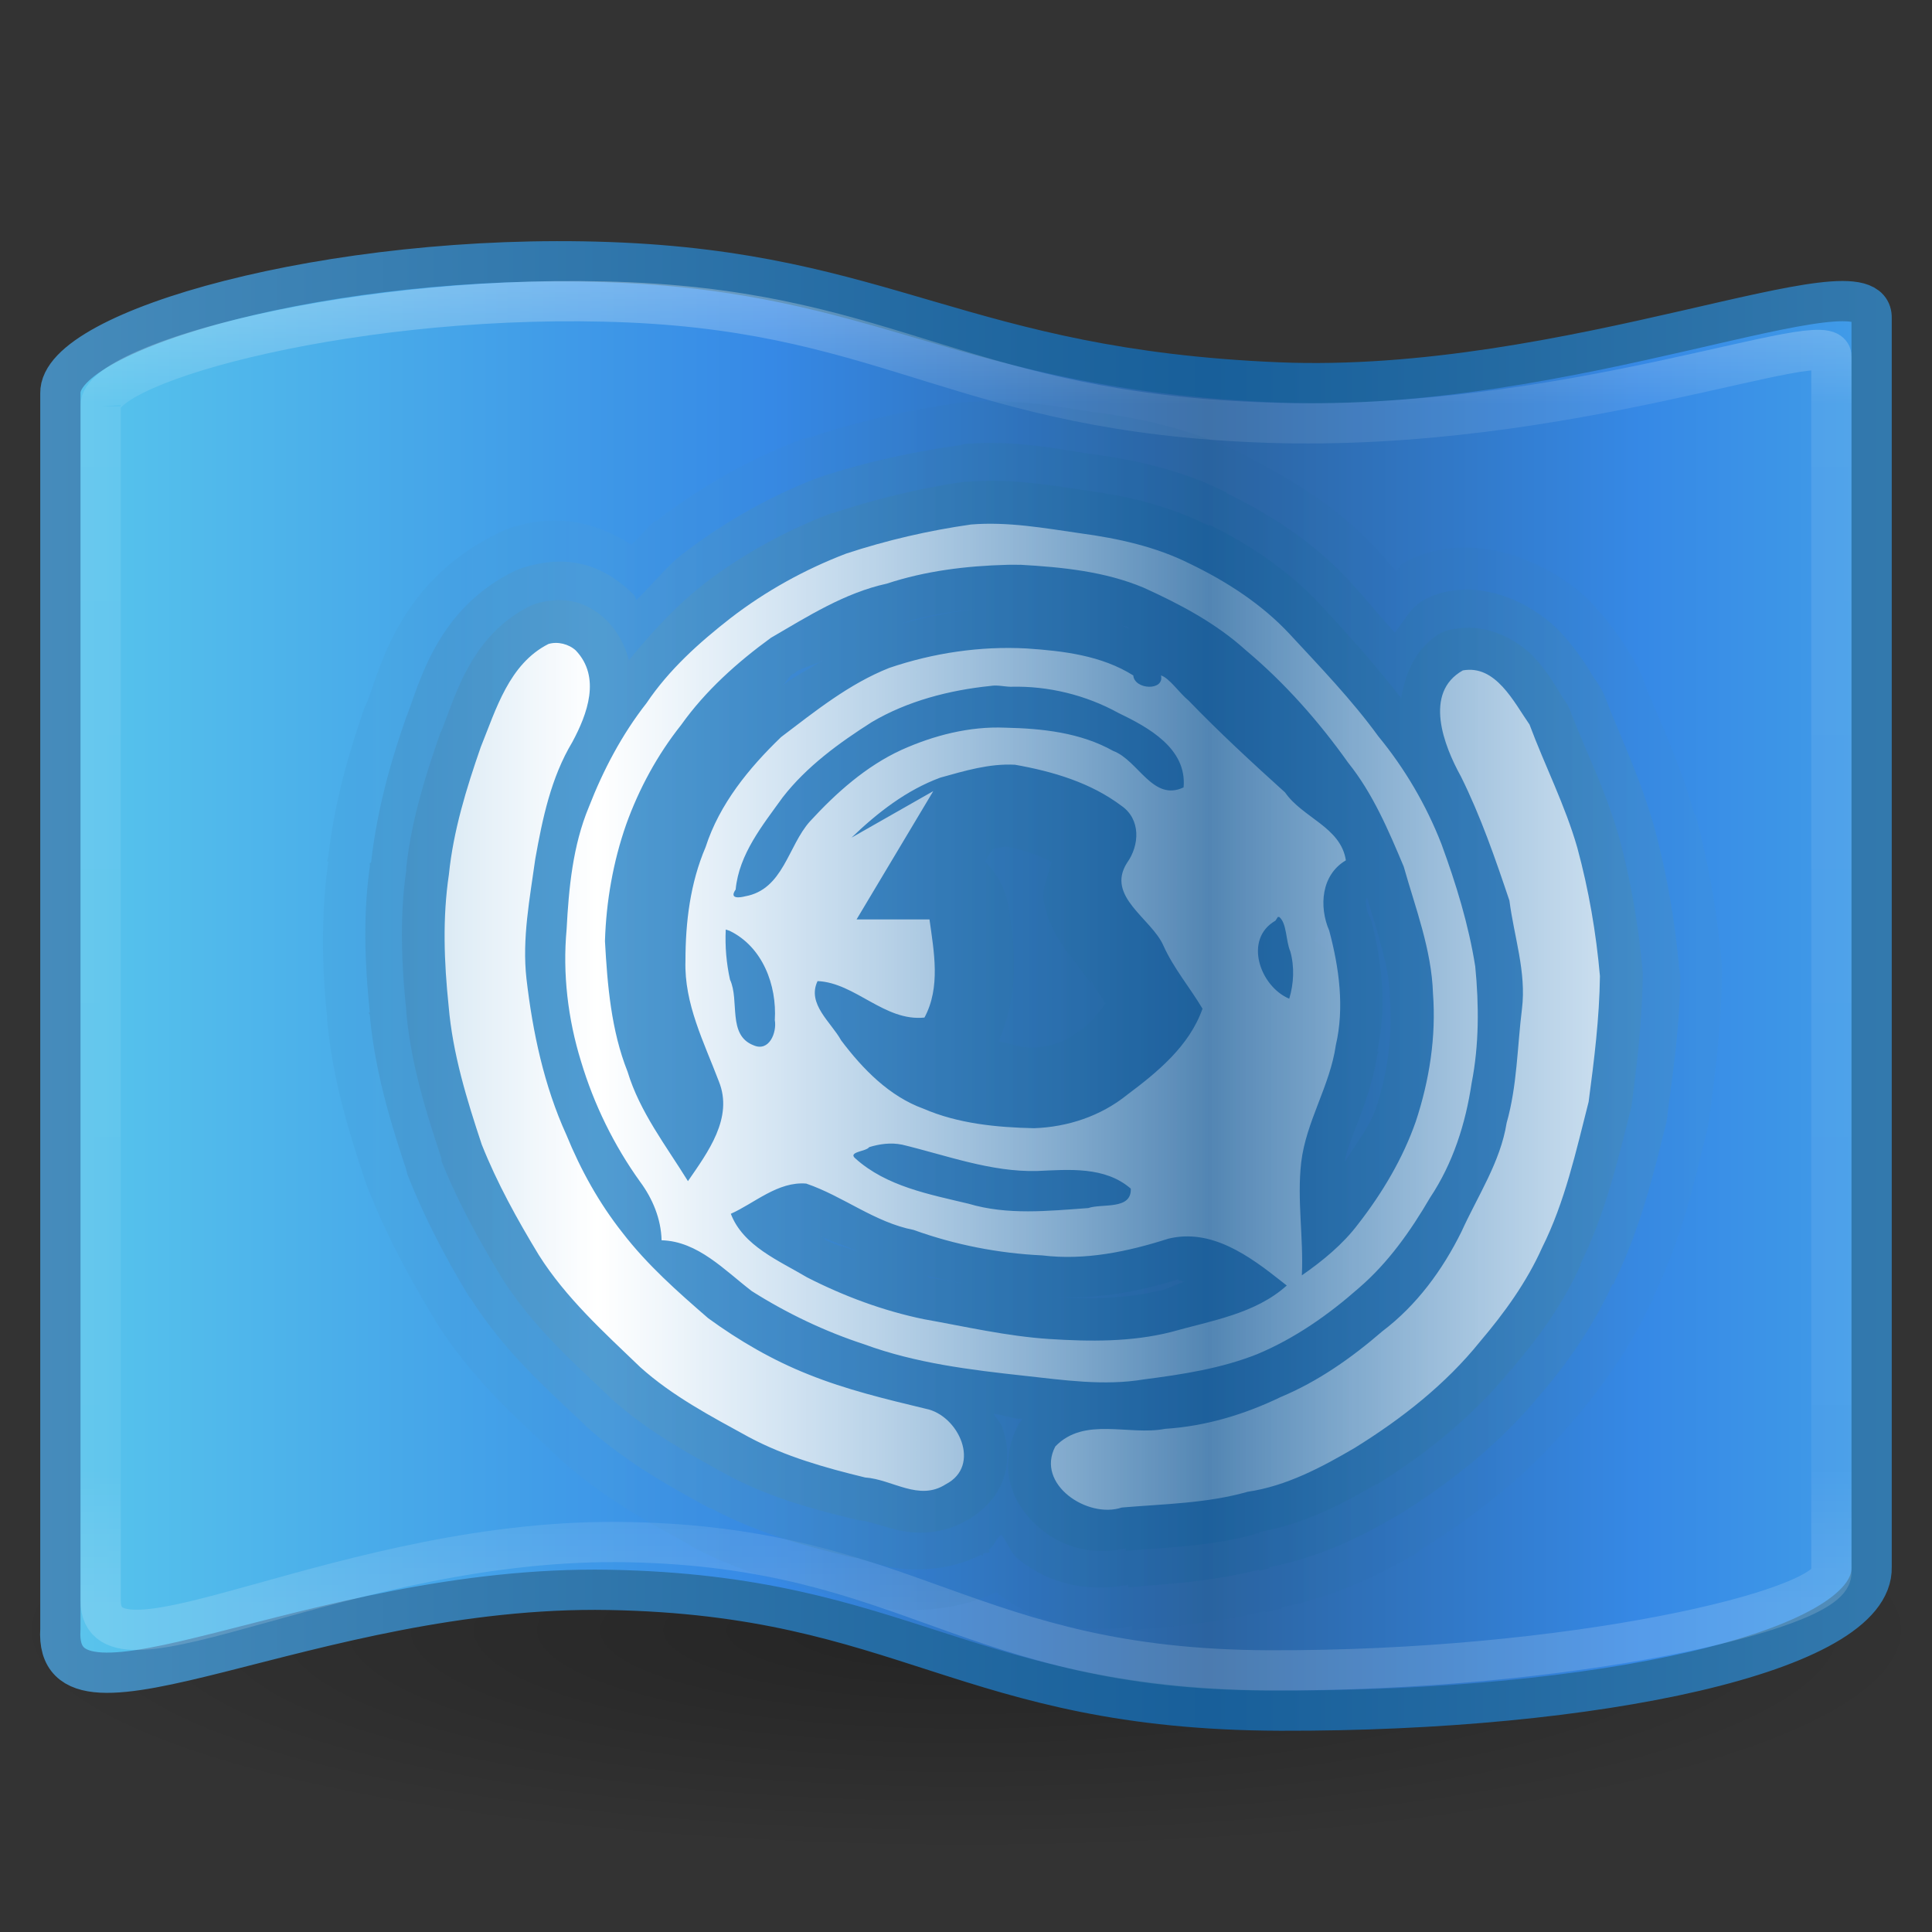 <?xml version="1.0" encoding="UTF-8" standalone="no"?>
<svg
   xmlns:dc="http://purl.org/dc/elements/1.1/"
   xmlns:cc="http://creativecommons.org/ns#"
   xmlns:rdf="http://www.w3.org/1999/02/22-rdf-syntax-ns#"
   xmlns:svg="http://www.w3.org/2000/svg"
   xmlns="http://www.w3.org/2000/svg"
   xmlns:xlink="http://www.w3.org/1999/xlink"
   width="48px"
   height="48px"
   id="svg4057"
   version="1.1">
  <rect width="100%" height="100%" fill="#333333" stroke="none"/>
  <defs
     id="defs4059">
    <linearGradient
       xlink:href="#linearGradient4120"
       id="linearGradient3862"
       gradientUnits="userSpaceOnUse"
       spreadMethod="reflect"
       x1="14.851"
       y1="25.002"
       x2="30.055"
       y2="25.002" />
    <linearGradient
       id="linearGradient4120">
      <stop
         id="stop4122"
         style="stop-color:#ffffff;stop-opacity:1"
         offset="0" />
      <stop
         id="stop4124"
         style="stop-color:#ffffff;stop-opacity:0.235"
         offset="1" />
    </linearGradient>
    <linearGradient
       xlink:href="#linearGradient3707-319-631-407-324-3-8"
       id="linearGradient3927"
       gradientUnits="userSpaceOnUse"
       gradientTransform="translate(0,-4.8555953e-4)"
       spreadMethod="reflect"
       x1="29.967"
       y1="21.024"
       x2="14.851"
       y2="21.024" />
    <linearGradient
       id="linearGradient3707-319-631-407-324-3-8">
      <stop
         offset="0"
         style="stop-color:#185f9a;stop-opacity:1;"
         id="stop3760-7-3" />
      <stop
         offset="1"
         style="stop-color:#599ec9;stop-opacity:1;"
         id="stop3762-8-4" />
    </linearGradient>
    <linearGradient
       y2="21.024"
       x2="14.851"
       y1="21.024"
       x1="29.967"
       spreadMethod="reflect"
       gradientTransform="translate(0,-4.8555953e-4)"
       gradientUnits="userSpaceOnUse"
       id="linearGradient3946"
       xlink:href="#linearGradient3707-319-631-407-324-3-8-3" />
    <linearGradient
       id="linearGradient3707-319-631-407-324-3-8-3">
      <stop
         offset="0"
         style="stop-color:#185f9a;stop-opacity:1;"
         id="stop3760-7-3-6" />
      <stop
         offset="1"
         style="stop-color:#599ec9;stop-opacity:1;"
         id="stop3762-8-4-4" />
    </linearGradient>
    <linearGradient
       y2="21.024"
       x2="14.851"
       y1="21.024"
       x1="29.967"
       spreadMethod="reflect"
       gradientTransform="translate(0,-4.8555953e-4)"
       gradientUnits="userSpaceOnUse"
       id="linearGradient3980"
       xlink:href="#linearGradient3707-319-631-407-324-3-8-3-8" />
    <linearGradient
       id="linearGradient3707-319-631-407-324-3-8-3-8">
      <stop
         offset="0"
         style="stop-color:#185f9a;stop-opacity:1;"
         id="stop3760-7-3-6-1" />
      <stop
         offset="1"
         style="stop-color:#599ec9;stop-opacity:1;"
         id="stop3762-8-4-4-0" />
    </linearGradient>
    <linearGradient
       xlink:href="#linearGradient3875"
       id="linearGradient3865"
       gradientUnits="userSpaceOnUse"
       x1="23.571"
       y1="5.553"
       x2="23.571"
       y2="39.87" />
    <linearGradient
       id="linearGradient3875">
      <stop
         offset="0"
         style="stop-color:#ffffff;stop-opacity:1;"
         id="stop3877" />
      <stop
         id="stop3879"
         style="stop-color:#ffffff;stop-opacity:0.235;"
         offset="0.131" />
      <stop
         offset="0.902"
         style="stop-color:#ffffff;stop-opacity:0.157;"
         id="stop3881" />
      <stop
         offset="1"
         style="stop-color:#ffffff;stop-opacity:0.392;"
         id="stop3883" />
    </linearGradient>
    <linearGradient
       xlink:href="#linearGradient2867-449-88-871-390-598-476-591-434-148-57-177-3-8"
       id="linearGradient3868"
       gradientUnits="userSpaceOnUse"
       gradientTransform="matrix(1.326,0,0,1.335,-7.216,-2.173)"
       spreadMethod="reflect"
       x1="0.365"
       y1="19.599"
       x2="28.06"
       y2="19.599" />
    <linearGradient
       id="linearGradient2867-449-88-871-390-598-476-591-434-148-57-177-3-8">
      <stop
         offset="0"
         style="stop-color:#90dbec;stop-opacity:1;"
         id="stop3750-8-9" />
      <stop
         offset="0.262"
         style="stop-color:#55c1ec;stop-opacity:1;"
         id="stop3752-3-2" />
      <stop
         offset="0.705"
         style="stop-color:#3689e6;stop-opacity:1;"
         id="stop3754-7-2" />
      <stop
         offset="1"
         style="stop-color:#2b63a0;stop-opacity:1;"
         id="stop3756-9-3" />
    </linearGradient>
    <linearGradient
       xlink:href="#linearGradient3707-319-631-407-324-3-8"
       id="linearGradient3870"
       gradientUnits="userSpaceOnUse"
       spreadMethod="reflect"
       x1="30"
       y1="30"
       x2="-11"
       y2="30" />
    <linearGradient
       id="linearGradient8838">
      <stop
         id="stop8840"
         style="stop-color:#000000;stop-opacity:1"
         offset="0" />
      <stop
         id="stop8842"
         style="stop-color:#000000;stop-opacity:0"
         offset="1" />
    </linearGradient>
    <radialGradient
       r="10.625"
       fy="4.625"
       fx="62.625"
       cy="4.625"
       cx="62.625"
       gradientTransform="matrix(2.259,0,0,0.518,-117.459,38.106)"
       gradientUnits="userSpaceOnUse"
       id="radialGradient4055"
       xlink:href="#linearGradient8838" />
  </defs>
  <g
     id="layer1">
    <path
       style="opacity:0.3;fill:url(#radialGradient4055);fill-opacity:1;fill-rule:evenodd;stroke:none;stroke-width:1;marker:none;visibility:visible;display:inline;overflow:visible"
       id="path8836"
       d="M 48,40.5 C 48,43.538 37.255,46 24,46 10.745,46 0,43.538 0,40.5 0,37.462 10.745,35 24,35 37.255,35 48,37.462 48,40.5 l 0,0 z" />
    <path
       style="fill:url(#linearGradient3868);fill-opacity:1;fill-rule:evenodd;stroke:url(#linearGradient3870);stroke-width:1;stroke-linecap:butt;stroke-linejoin:round;stroke-miterlimit:4;stroke-opacity:1;stroke-dasharray:none"
       id="path4319"
       d="M 1.5,9.773 C 1.456,8.2 8.21,6.263 15.13,6.513 22.049,6.762 23.897,9.17 31.738,9.5 39,9.806 46.544,6.3 46.5,7.903 l 0,31.028 c 0.062,2.119 -6.843,3.592 -14.686,3.569 C 23.972,42.477 22.515,39.635 15.13,39.5 7.748,39.366 1.312,43.438 1.5,40.477 l 0,-30.704 z" />
    <path
       style="opacity:0.4;fill:none;stroke:url(#linearGradient3865);stroke-width:1px;stroke-linecap:butt;stroke-linejoin:miter;stroke-opacity:1"
       id="path5213"
       d="M 2.5,10.093 C 2.445,9 9.026,7.225 15.637,7.513 22.222,7.801 23.981,10.239 31.447,10.5 38.995,10.764 45.532,8 45.5,8.861 l 0,30.221 C 45.483,40 38.993,41.527 31.52,41.5 24.054,41.473 22.667,38.464 15.637,38.314 8.611,38.164 2.5,42.067 2.5,39.765 l 0,-29.673 z" />
    <path
       style="font-size:medium;font-style:normal;font-variant:normal;font-weight:normal;font-stretch:normal;text-indent:0;text-align:start;text-decoration:none;line-height:normal;letter-spacing:normal;word-spacing:normal;text-transform:none;direction:ltr;block-progression:tb;writing-mode:lr-tb;text-anchor:start;opacity:0.1;color:#000000;fill:url(#linearGradient3980);fill-opacity:1;stroke:none;stroke-width:1;marker:none;visibility:visible;display:inline;overflow:visible;enable-background:accumulate;font-family:Andale Mono;-inkscape-font-specification:Andale Mono"
       id="path3925-3-9"
       d="m 23.875,10 a 3.032,3.032 0 0 0 -0.188,0.031 c -1.219,0.174 -2.407,0.453 -3.594,0.844 a 3.032,3.032 0 0 0 -0.156,0.031 c -1.278,0.488 -2.497,1.162 -3.625,2.031 a 3.032,3.032 0 0 0 -0.031,0 c -0.193,0.15 -0.395,0.426 -0.594,0.594 -0.886,-0.556 -1.82,-0.777 -2.938,-0.438 a 3.032,3.032 0 0 0 -0.5,0.219 c -2.376,1.208 -2.83,3.394 -3.125,4.125 a 3.032,3.032 0 0 0 -0.062,0.125 c -0.371,1.07 -0.746,2.312 -0.906,3.719 -0.005,0.047 -0.026,0.077 -0.031,0.125 l 0.031,0 C 7.964,22.804 8.007,24.094 8.125,25.25 c 0.002,0.023 -0.002,0.04 0,0.062 0.14,1.571 0.585,2.937 0.969,4.094 a 3.032,3.032 0 0 0 0.062,0.156 c 0.468,1.176 1.039,2.22 1.625,3.188 a 3.032,3.032 0 0 0 0.031,0.062 c 0.977,1.546 2.156,2.532 3,3.344 a 3.032,3.032 0 0 0 0.062,0.062 c 1.151,1.035 2.321,1.646 3.25,2.156 a 3.032,3.032 0 0 0 0.031,0.031 c 1.312,0.702 2.58,0.996 3.625,1.25 a 3.032,3.032 0 0 0 0.5,0.094 c -0.38,-0.026 -0.222,-0.018 0.438,0.156 0.59,0.156 1.911,0.183 3.031,-0.344 0.915,0.713 2.044,1.062 3.375,0.844 l 0,0.094 c 0.823,-0.071 2.021,-0.166 3.312,-0.469 l 0,0.031 c 0.095,-0.014 0.158,-0.046 0.25,-0.062 0.063,-0.017 0.093,-0.013 0.156,-0.031 l 0,-0.031 c 1.421,-0.294 2.533,-0.867 3.344,-1.344 a 3.032,3.032 0 0 0 0.062,-0.062 c 1.335,-0.827 2.704,-1.853 3.844,-3.25 0.017,-0.02 0.046,-0.043 0.062,-0.062 0.665,-0.787 1.343,-1.725 1.875,-2.875 0.017,-0.038 0.045,-0.056 0.062,-0.094 l -0.031,0 c 0.758,-1.553 1.055,-2.997 1.344,-4.125 a 3.032,3.032 0 0 0 0.062,-0.344 c 0.139,-1.05 0.297,-2.225 0.312,-3.5 a 3.032,3.032 0 0 0 0,-0.312 C 42.671,22.726 42.461,21.482 42.125,20.25 a 3.032,3.032 0 0 0 -0.031,-0.031 c -0.41,-1.436 -0.951,-2.479 -1.25,-3.281 A 3.032,3.032 0 0 0 40.5,16.25 c -0.057,-0.082 -0.323,-0.586 -0.938,-1.25 -0.615,-0.664 -2.152,-1.63 -3.75,-1.344 A 3.032,3.032 0 0 0 34.844,14 c -0.074,0.041 -0.087,0.141 -0.156,0.188 -0.137,-0.145 -0.31,-0.363 -0.438,-0.5 -1.017,-1.092 -2.201,-1.82 -3.344,-2.375 l 0.031,-0.031 c -0.021,-0.01 -0.042,0.01 -0.062,0 -1.278,-0.63 -2.531,-0.887 -3.594,-1.031 -0.008,-0.001 -0.024,0.001 -0.031,0 C 26.422,10.129 25.296,9.883 23.875,10 z m -2.812,13.25 a 3.032,3.032 0 0 0 0.031,0 c -0.007,0.018 -0.024,0.014 -0.031,0.031 a 3.032,3.032 0 0 0 0,-0.031 z m 7.906,0.5 c 9.55e-4,0.005 0.13,0.353 0.156,0.5 -0.139,-0.294 -0.157,-0.506 -0.156,-0.5 z m 0.156,0.188 0.875,0.25 -0.75,0.219 c -0.021,-0.035 -0.077,-0.092 -0.094,-0.125 -0.014,-0.132 -0.053,-0.27 -0.031,-0.344 z m 1.312,0.406 0.094,0 -0.656,0.812 c -0.035,-0.028 -0.03,-0.035 -0.062,-0.062 L 29.875,25.062 29.75,25.031 C 29.63,24.924 29.615,24.847 29.531,24.75 L 30.438,24.344 z M 26.156,24.75 c 0.01,0.021 0.022,0.01 0.031,0.031 a 3.032,3.032 0 0 0 -0.031,0.031 c -0.012,-0.029 0.017,-0.024 0,-0.062 z" />
    <path
       style="font-size:medium;font-style:normal;font-variant:normal;font-weight:normal;font-stretch:normal;text-indent:0;text-align:start;text-decoration:none;line-height:normal;letter-spacing:normal;word-spacing:normal;text-transform:none;direction:ltr;block-progression:tb;writing-mode:lr-tb;text-anchor:start;opacity:0.35;color:#000000;fill:url(#linearGradient3946);fill-opacity:1;stroke:none;stroke-width:1;marker:none;visibility:visible;display:inline;overflow:visible;enable-background:accumulate;font-family:Andale Mono;-inkscape-font-specification:Andale Mono"
       id="path3925-3"
       d="m 23.969,11.031 a 1.992,1.992 0 0 0 -0.125,0.031 c -1.162,0.165 -2.311,0.41 -3.438,0.781 A 1.992,1.992 0 0 0 20.312,11.875 c -1.191,0.455 -2.336,1.106 -3.375,1.906 -0.382,0.298 -0.742,0.76 -1.125,1.125 -0.032,-0.037 -0.029,-0.089 -0.062,-0.125 A 1.992,1.992 0 0 0 15.656,14.688 c -0.772,-0.714 -1.622,-0.898 -2.625,-0.594 a 1.992,1.992 0 0 0 -0.312,0.125 c -1.896,0.964 -2.3,2.789 -2.625,3.594 A 1.992,1.992 0 0 0 10.062,17.906 C 9.698,18.956 9.363,20.144 9.219,21.438 l -0.031,0 c -0.005,0.033 0.005,0.061 0,0.094 -0.179,1.281 -0.114,2.503 0,3.625 l -0.031,0 c 0.002,0.025 0.029,0.038 0.031,0.062 0.129,1.427 0.53,2.708 0.906,3.844 a 1.992,1.992 0 0 0 0.031,0.125 c 0.438,1.101 0.963,2.094 1.531,3.031 A 1.992,1.992 0 0 0 11.688,32.25 c 0.873,1.382 1.979,2.325 2.844,3.156 a 1.992,1.992 0 0 0 0.031,0.031 c 1.031,0.927 2.131,1.52 3.062,2.031 a 1.992,1.992 0 0 0 0.031,0 c 1.172,0.627 2.348,0.938 3.375,1.188 a 1.992,1.992 0 0 0 0.344,0.062 c -0.132,-0.009 0.078,0.043 0.625,0.188 0.505,0.134 1.517,0.164 2.375,-0.281 l 0.031,0.031 c 0.02,-0.01 0.012,-0.052 0.031,-0.062 0.049,-0.027 0.109,-7.58e-4 0.156,-0.031 L 24.562,38.5 c 0.137,-0.086 0.189,-0.263 0.312,-0.375 0.15,0.182 0.237,0.456 0.406,0.594 0.743,0.605 1.673,0.855 2.75,0.656 l 0,0.062 c 0.897,-0.077 2.028,-0.132 3.25,-0.438 l 0,0.031 c 0.05,-0.007 0.076,-0.023 0.125,-0.031 0.048,-0.013 0.077,-0.017 0.125,-0.031 l 0,-0.031 c 1.267,-0.247 2.318,-0.776 3.125,-1.25 a 1.992,1.992 0 0 0 0.062,-0.031 c 1.278,-0.792 2.548,-1.773 3.594,-3.062 0.009,-0.01 0.023,-0.021 0.031,-0.031 0.637,-0.752 1.237,-1.618 1.719,-2.656 l 0.031,0 c 0.017,-0.034 0.015,-0.06 0.031,-0.094 0.683,-1.403 0.987,-2.786 1.281,-3.938 a 1.992,1.992 0 0 0 0.031,-0.25 c 0.139,-1.046 0.298,-2.146 0.312,-3.344 A 1.992,1.992 0 0 0 41.719,24.062 C 41.614,22.876 41.412,21.699 41.094,20.531 40.721,19.226 40.203,18.192 39.875,17.312 A 1.992,1.992 0 0 0 39.625,16.875 C 39.52,16.725 39.275,16.252 38.781,15.719 38.287,15.185 37.19,14.474 36,14.688 a 1.992,1.992 0 0 0 -0.625,0.219 c -0.329,0.185 -0.496,0.525 -0.719,0.812 C 34.264,15.286 33.856,14.791 33.5,14.406 32.599,13.439 31.525,12.763 30.469,12.25 c -0.005,-0.003 0.005,-0.029 0,-0.031 -0.01,-0.005 -0.021,0.005 -0.031,0 -1.143,-0.568 -2.286,-0.799 -3.312,-0.938 -0.853,-0.124 -1.902,-0.354 -3.156,-0.25 z m 1.031,10 c 0.466,0.093 0.796,0.221 1.125,0.375 -0.068,0.357 -0.254,0.679 -0.188,1 0.134,0.651 0.435,1.063 0.656,1.344 0.442,0.561 0.622,0.888 0.469,0.531 a 1.992,1.992 0 0 0 0.031,0.031 c 0.145,0.321 0.23,0.391 0.375,0.625 -0.202,0.224 -0.269,0.399 -0.656,0.688 A 1.992,1.992 0 0 0 26.75,25.656 c -0.255,0.206 -0.639,0.353 -1.094,0.375 -0.012,-3.43e-4 -0.019,3.86e-4 -0.031,0 -0.323,-0.01 -0.53,-0.114 -0.812,-0.156 0.587,-1.382 0.343,-2.643 0.25,-3.312 a 1.992,1.992 0 0 0 -0.594,-1.156 l 0.188,-0.312 c 0.097,-0.017 0.276,-0.06 0.344,-0.062 z m 7.812,1.938 c 0.35,0.147 0.352,0.246 0.406,0.469 0.012,0.049 -0.111,0.162 -0.125,0.25 l -0.438,-0.312 0.156,-0.406 z" />
    <path
       style="font-size:medium;font-style:normal;font-variant:normal;font-weight:normal;font-stretch:normal;text-indent:0;text-align:start;text-decoration:none;line-height:normal;letter-spacing:normal;word-spacing:normal;text-transform:none;direction:ltr;block-progression:tb;writing-mode:lr-tb;text-anchor:start;opacity:0.5;color:#000000;fill:url(#linearGradient3927);fill-opacity:1;stroke:none;stroke-width:1;marker:none;visibility:visible;display:inline;overflow:visible;enable-background:accumulate;font-family:Andale Mono;-inkscape-font-specification:Andale Mono"
       id="path3925"
       d="M 23.969,11.969 C 22.858,12.127 21.759,12.397 20.688,12.75 a 1.061,1.061 0 0 0 -0.031,0 c -1.113,0.426 -2.197,1.011 -3.156,1.75 -0.667,0.52 -1.295,1.187 -1.875,1.906 -0.095,-0.352 -0.255,-0.679 -0.531,-0.969 A 1.061,1.061 0 0 0 15.031,15.375 C 14.539,14.92 13.954,14.805 13.312,15 a 1.061,1.061 0 0 0 -0.156,0.062 c -1.467,0.746 -1.836,2.224 -2.188,3.094 a 1.061,1.061 0 0 0 -0.031,0.062 c -0.36,1.036 -0.715,2.149 -0.844,3.344 -0.002,0.021 0.002,0.041 0,0.062 -0.17,1.188 -0.113,2.368 0,3.469 8.92e-4,0.011 -9.26e-4,0.021 0,0.031 0.114,1.316 0.5,2.526 0.875,3.656 a 1.061,1.061 0 0 0 0,0.062 c 0.412,1.034 0.948,1.996 1.5,2.906 0.78,1.235 1.805,2.121 2.688,2.969 A 1.061,1.061 0 0 0 15.188,34.75 c 0.923,0.829 1.973,1.394 2.906,1.906 1.047,0.56 2.146,0.848 3.156,1.094 a 1.061,1.061 0 0 0 0.188,0.031 c 0.091,0.006 0.367,0.101 0.812,0.219 0.43,0.114 1.13,0.146 1.75,-0.219 0.019,-0.01 0.043,-0.02 0.062,-0.031 0.401,-0.234 0.742,-0.613 0.875,-1.031 0.142,-0.446 0.095,-0.881 -0.031,-1.25 -0.045,-0.13 -0.155,-0.223 -0.219,-0.344 0.204,0.024 0.425,0.103 0.625,0.125 0.027,0.003 0.066,-0.003 0.094,0 a 1.061,1.061 0 0 0 -0.125,0.188 c -0.245,0.465 -0.299,1.045 -0.156,1.5 0.143,0.455 0.436,0.807 0.75,1.062 0.567,0.462 1.303,0.641 2.094,0.469 l 0,0.062 c 0.966,-0.083 2.049,-0.105 3.188,-0.406 0.023,-0.006 0.039,-0.025 0.062,-0.031 0.021,-0.003 0.042,0.004 0.062,0 l 0,-0.031 c 1.132,-0.199 2.093,-0.71 2.906,-1.188 a 1.061,1.061 0 0 0 0.031,0 C 35.436,36.121 36.606,35.179 37.562,34 l 0.031,0 c 0.004,-0.005 -0.004,-0.026 0,-0.031 0.624,-0.735 1.22,-1.54 1.656,-2.5 0.006,-0.014 0.025,-0.017 0.031,-0.031 l -0.031,0 c 0.64,-1.29 0.945,-2.619 1.25,-3.812 A 1.061,1.061 0 0 0 40.531,27.5 c 0.138,-1.042 0.267,-2.123 0.281,-3.25 a 1.061,1.061 0 0 0 0,-0.094 C 40.712,23.02 40.521,21.892 40.219,20.781 39.879,19.592 39.353,18.573 39,17.625 a 1.061,1.061 0 0 0 -0.125,-0.219 c -0.147,-0.211 -0.364,-0.646 -0.75,-1.062 -0.386,-0.417 -1.144,-0.867 -1.969,-0.719 a 1.061,1.061 0 0 0 -0.344,0.094 c -0.634,0.356 -0.897,1.011 -1,1.625 -0.657,-0.842 -1.345,-1.605 -2,-2.312 -0.807,-0.866 -1.789,-1.522 -2.781,-2 l 0,0.031 C 29.019,12.554 27.99,12.321 27,12.188 26.126,12.061 25.124,11.879 24.031,11.969 a 1.061,1.061 0 0 0 -0.062,0 z m 1.062,3.125 a 1.061,1.061 0 0 0 0.031,0 c 0.015,-7.16e-4 0.121,-2.67e-4 0.219,0 -0.984,-0.026 -1.958,0.149 -2.906,0.406 -0.031,0.009 -0.062,0.022 -0.094,0.031 A 1.061,1.061 0 0 0 22.375,15.5 c 0.829,-0.274 1.718,-0.381 2.656,-0.406 z m 2.812,0.438 c 0.037,0.014 0.089,0.016 0.125,0.031 0.009,0.004 0.023,-0.004 0.031,0 0.028,0.013 0.035,0.05 0.062,0.062 -0.074,-0.031 -0.144,-0.067 -0.219,-0.094 z m -7.406,0.875 c -0.335,0.217 -0.703,0.4 -1,0.625 0.101,-0.08 0.145,-0.203 0.25,-0.281 0.023,-0.013 0.04,-0.018 0.062,-0.031 0.012,-0.009 0.019,-0.022 0.031,-0.031 0.234,-0.136 0.435,-0.156 0.656,-0.281 z m 13.531,5.906 c 0.257,0.867 0.54,1.698 0.562,2.406 a 1.061,1.061 0 0 0 0,0.062 c 0.069,0.927 -0.047,1.853 -0.344,2.75 -0.164,0.47 -0.502,0.897 -0.781,1.344 0.112,-0.633 0.611,-1.446 0.812,-2.656 0.007,-0.043 0.025,-0.05 0.031,-0.094 l -0.031,0 c 0.246,-1.152 0.108,-2.294 -0.156,-3.281 A 1.061,1.061 0 0 0 34,22.719 c -0.053,-0.124 -0.076,-0.301 -0.062,-0.375 0.008,-0.045 0.029,-0.03 0.031,-0.031 z m -13.562,8.406 c 0.246,0.133 0.599,0.223 0.906,0.375 -0.234,-0.099 -0.489,-0.134 -0.719,-0.25 -0.031,-0.018 -0.032,-0.013 -0.062,-0.031 -0.068,-0.041 -0.061,-0.055 -0.125,-0.094 z M 23,31.688 c 0.289,0.084 0.582,0.126 0.875,0.188 -0.25,-0.048 -0.46,-0.079 -0.719,-0.125 -0.009,-0.002 -0.022,0.002 -0.031,0 -0.045,-0.009 -0.08,-0.052 -0.125,-0.062 z m 6.281,0.094 0,0.031 c 0.049,-0.012 0.108,0.036 0.156,0.031 -0.236,0.065 -0.332,0.145 -0.594,0.219 -0.012,0.003 -0.019,-0.004 -0.031,0 -0.809,0.2 -1.74,0.218 -2.688,0.156 1.127,0.071 2.193,-0.132 3.156,-0.438 z" />
    <path
       style="font-size:medium;font-style:normal;font-variant:normal;font-weight:normal;font-stretch:normal;text-indent:0;text-align:start;text-decoration:none;line-height:normal;letter-spacing:normal;word-spacing:normal;text-transform:none;direction:ltr;block-progression:tb;writing-mode:lr-tb;text-anchor:start;color:#000000;fill:url(#linearGradient3862);fill-opacity:1;stroke:none;stroke-width:1;marker:none;visibility:visible;display:inline;overflow:visible;enable-background:accumulate;font-family:Andale Mono;-inkscape-font-specification:Andale Mono"
       id="path5577"
       d="m 24.125,13.031 c -1.052,0.15 -2.093,0.39 -3.103,0.723 -1.025,0.392 -2,0.931 -2.869,1.601 -0.784,0.611 -1.533,1.284 -2.091,2.114 -0.61,0.778 -1.076,1.664 -1.433,2.583 -0.399,0.958 -0.498,2.01 -0.552,3.037 -0.102,1.102 0.032,2.23 0.36,3.287 0.32,1.064 0.817,2.081 1.466,2.984 0.312,0.421 0.521,0.926 0.534,1.454 0.902,0.024 1.569,0.749 2.242,1.264 0.869,0.55 1.813,1.001 2.793,1.321 1.275,0.469 2.631,0.634 3.973,0.781 0.988,0.108 1.99,0.257 2.98,0.09 0.949,-0.122 1.91,-0.27 2.804,-0.624 0.934,-0.389 1.773,-0.977 2.529,-1.644 0.732,-0.628 1.29,-1.422 1.773,-2.249 0.568,-0.852 0.881,-1.837 1.031,-2.844 0.187,-0.944 0.184,-1.941 0.09,-2.898 C 36.486,22.966 36.175,21.958 35.812,20.969 35.434,20 34.905,19.097 34.244,18.293 33.582,17.383 32.801,16.574 32.038,15.75 31.35,15.011 30.476,14.447 29.571,14.01 28.719,13.582 27.783,13.377 26.844,13.25 25.946,13.12 25.034,12.956 24.125,13.031 z m 1.219,1 c 1.039,0.059 2.107,0.164 3.074,0.572 0.901,0.408 1.794,0.881 2.531,1.549 0.971,0.814 1.814,1.768 2.547,2.799 0.613,0.763 1.002,1.682 1.379,2.579 0.293,1.037 0.692,2.063 0.727,3.151 0.081,1.077 -0.089,2.16 -0.427,3.182 -0.321,0.919 -0.833,1.779 -1.432,2.548 -0.383,0.508 -0.88,0.913 -1.399,1.275 0.045,-0.937 -0.124,-1.874 -0.016,-2.807 0.119,-1.014 0.715,-1.9 0.86,-2.912 0.218,-0.934 0.082,-1.926 -0.164,-2.845 C 32.766,22.523 32.823,21.736 33.438,21.375 33.311,20.548 32.365,20.321 31.928,19.689 31.108,18.948 30.296,18.199 29.528,17.403 29.309,17.228 29.049,16.84 28.844,16.781 c 0.093,0.39 -0.658,0.36 -0.688,0 -0.789,-0.496 -1.737,-0.609 -2.647,-0.67 -1.156,-0.063 -2.321,0.111 -3.416,0.483 -1.002,0.398 -1.84,1.076 -2.688,1.719 -0.801,0.772 -1.529,1.662 -1.875,2.734 -0.382,0.894 -0.5,1.862 -0.5,2.824 -0.034,1.069 0.462,2.025 0.829,2.994 0.369,0.908 -0.276,1.766 -0.767,2.48 -0.543,-0.879 -1.197,-1.718 -1.5,-2.719 -0.409,-1.028 -0.501,-2.15 -0.562,-3.245 0.03,-0.982 0.202,-1.968 0.527,-2.897 0.319,-0.889 0.777,-1.732 1.365,-2.472 0.605,-0.851 1.393,-1.555 2.233,-2.167 0.913,-0.531 1.83,-1.116 2.875,-1.344 0.959,-0.317 1.974,-0.441 2.981,-0.468 0.111,-0.005 0.221,0.002 0.332,-8.09e-4 z M 13.625,16 c -0.978,0.497 -1.3,1.62 -1.682,2.564 -0.356,1.026 -0.68,2.075 -0.79,3.16 -0.162,1.085 -0.12,2.182 -0.007,3.269 0.099,1.183 0.451,2.323 0.823,3.443 0.381,0.958 0.883,1.864 1.417,2.744 0.674,1.067 1.618,1.919 2.521,2.787 0.8,0.719 1.759,1.222 2.696,1.736 0.904,0.484 1.897,0.763 2.889,1.004 C 22.179,36.756 22.828,37.308 23.5,36.875 24.39,36.413 23.818,35.161 23,35 22.016,34.763 21.024,34.526 20.082,34.146 19.195,33.794 18.364,33.311 17.594,32.75 c -0.758,-0.657 -1.513,-1.323 -2.127,-2.122 -0.584,-0.738 -1.039,-1.561 -1.395,-2.432 -0.556,-1.222 -0.838,-2.551 -0.992,-3.879 -0.113,-0.996 0.083,-1.993 0.219,-2.978 0.178,-1 0.391,-2.021 0.92,-2.902 0.375,-0.696 0.716,-1.615 0.086,-2.277 C 14.132,16.001 13.855,15.93 13.625,16 z m 22.719,0.656 c -0.981,0.551 -0.477,1.861 -0.048,2.635 0.492,0.991 0.853,2.037 1.205,3.084 0.115,0.894 0.424,1.778 0.312,2.688 -0.118,0.945 -0.118,1.909 -0.381,2.835 -0.155,0.972 -0.718,1.812 -1.119,2.696 -0.471,0.956 -1.115,1.835 -1.97,2.482 -0.76,0.657 -1.591,1.243 -2.522,1.632 -0.901,0.435 -1.871,0.727 -2.873,0.791 -0.902,0.176 -2.009,-0.312 -2.729,0.438 -0.495,0.938 0.802,1.803 1.651,1.517 C 28.917,37.365 29.982,37.352 31,37.062 c 0.956,-0.14 1.835,-0.607 2.66,-1.091 1.16,-0.719 2.254,-1.574 3.114,-2.643 C 37.377,32.618 37.93,31.854 38.312,31 38.883,29.859 39.155,28.603 39.469,27.375 39.606,26.338 39.737,25.298 39.75,24.25 39.655,23.171 39.472,22.108 39.188,21.062 38.886,20.007 38.383,19.026 38,18 37.608,17.438 37.161,16.51 36.344,16.656 z M 25.125,17.062 c 0.92,-0.023 1.855,0.206 2.66,0.65 0.746,0.359 1.707,0.882 1.621,1.85 -0.765,0.365 -1.126,-0.675 -1.75,-0.906 -0.813,-0.456 -1.762,-0.557 -2.678,-0.577 -0.887,-0.038 -1.778,0.19 -2.585,0.554 -0.877,0.403 -1.621,1.067 -2.269,1.773 -0.548,0.608 -0.66,1.694 -1.613,1.863 -0.122,0.032 -0.405,0.076 -0.234,-0.168 0.084,-0.884 0.67,-1.598 1.169,-2.292 0.596,-0.767 1.398,-1.35 2.212,-1.868 0.888,-0.526 1.928,-0.794 2.95,-0.899 0.172,-0.03 0.344,0.019 0.517,0.021 z M 25.219,19 c 0.937,0.166 1.876,0.442 2.643,1.02 0.485,0.335 0.452,0.98 0.139,1.417 -0.535,0.839 0.615,1.385 0.906,2.062 0.252,0.559 0.657,1.036 0.969,1.562 -0.325,0.925 -1.116,1.574 -1.876,2.142 -0.653,0.527 -1.477,0.799 -2.311,0.827 -0.927,-0.02 -1.886,-0.113 -2.744,-0.484 -0.852,-0.308 -1.513,-0.989 -2.047,-1.698 C 20.651,25.398 20.041,24.943 20.312,24.375 c 0.935,0.04 1.663,1.009 2.656,0.906 0.405,-0.751 0.236,-1.635 0.125,-2.438 -0.604,0 -1.208,0 -1.812,0 0.635,-1.062 1.271,-2.125 1.906,-3.188 -0.677,0.385 -1.354,0.771 -2.031,1.156 0.641,-0.618 1.365,-1.181 2.206,-1.491 C 23.969,19.151 24.581,18.965 25.219,19 z m 6.562,3.781 c 0.194,0.155 0.162,0.598 0.276,0.855 0.107,0.384 0.088,0.797 -0.026,1.177 -0.73,-0.307 -1.14,-1.482 -0.344,-1.938 l 0.062,-0.094 0.031,0 z M 18.125,23.125 c 0.821,0.396 1.179,1.351 1.125,2.219 0.054,0.307 -0.139,0.799 -0.531,0.625 -0.651,-0.254 -0.34,-1.108 -0.582,-1.63 -0.091,-0.41 -0.126,-0.826 -0.106,-1.245 L 18.125,23.125 z m 4.281,5.312 c 1.107,0.266 2.209,0.685 3.361,0.656 0.788,-0.034 1.682,-0.12 2.327,0.438 0.023,0.538 -0.711,0.364 -1.057,0.483 -0.989,0.071 -2.008,0.181 -2.974,-0.108 -0.978,-0.234 -2.041,-0.43 -2.812,-1.125 -0.198,-0.167 0.273,-0.171 0.344,-0.281 0.263,-0.08 0.54,-0.118 0.812,-0.062 z m -2.375,0.969 c 0.918,0.313 1.702,0.964 2.667,1.151 1.029,0.371 2.105,0.581 3.197,0.633 1.064,0.13 2.122,-0.092 3.128,-0.414 1.073,-0.266 2.023,0.432 2.816,1.06 L 31.969,31.938 c -0.784,0.708 -1.889,0.876 -2.875,1.156 -0.985,0.249 -2.018,0.238 -3.026,0.173 -1.053,-0.068 -2.085,-0.309 -3.121,-0.493 -1.006,-0.208 -1.981,-0.571 -2.895,-1.038 -0.696,-0.415 -1.59,-0.779 -1.895,-1.58 0.583,-0.258 1.17,-0.81 1.875,-0.75 z" />
  </g>
</svg>
